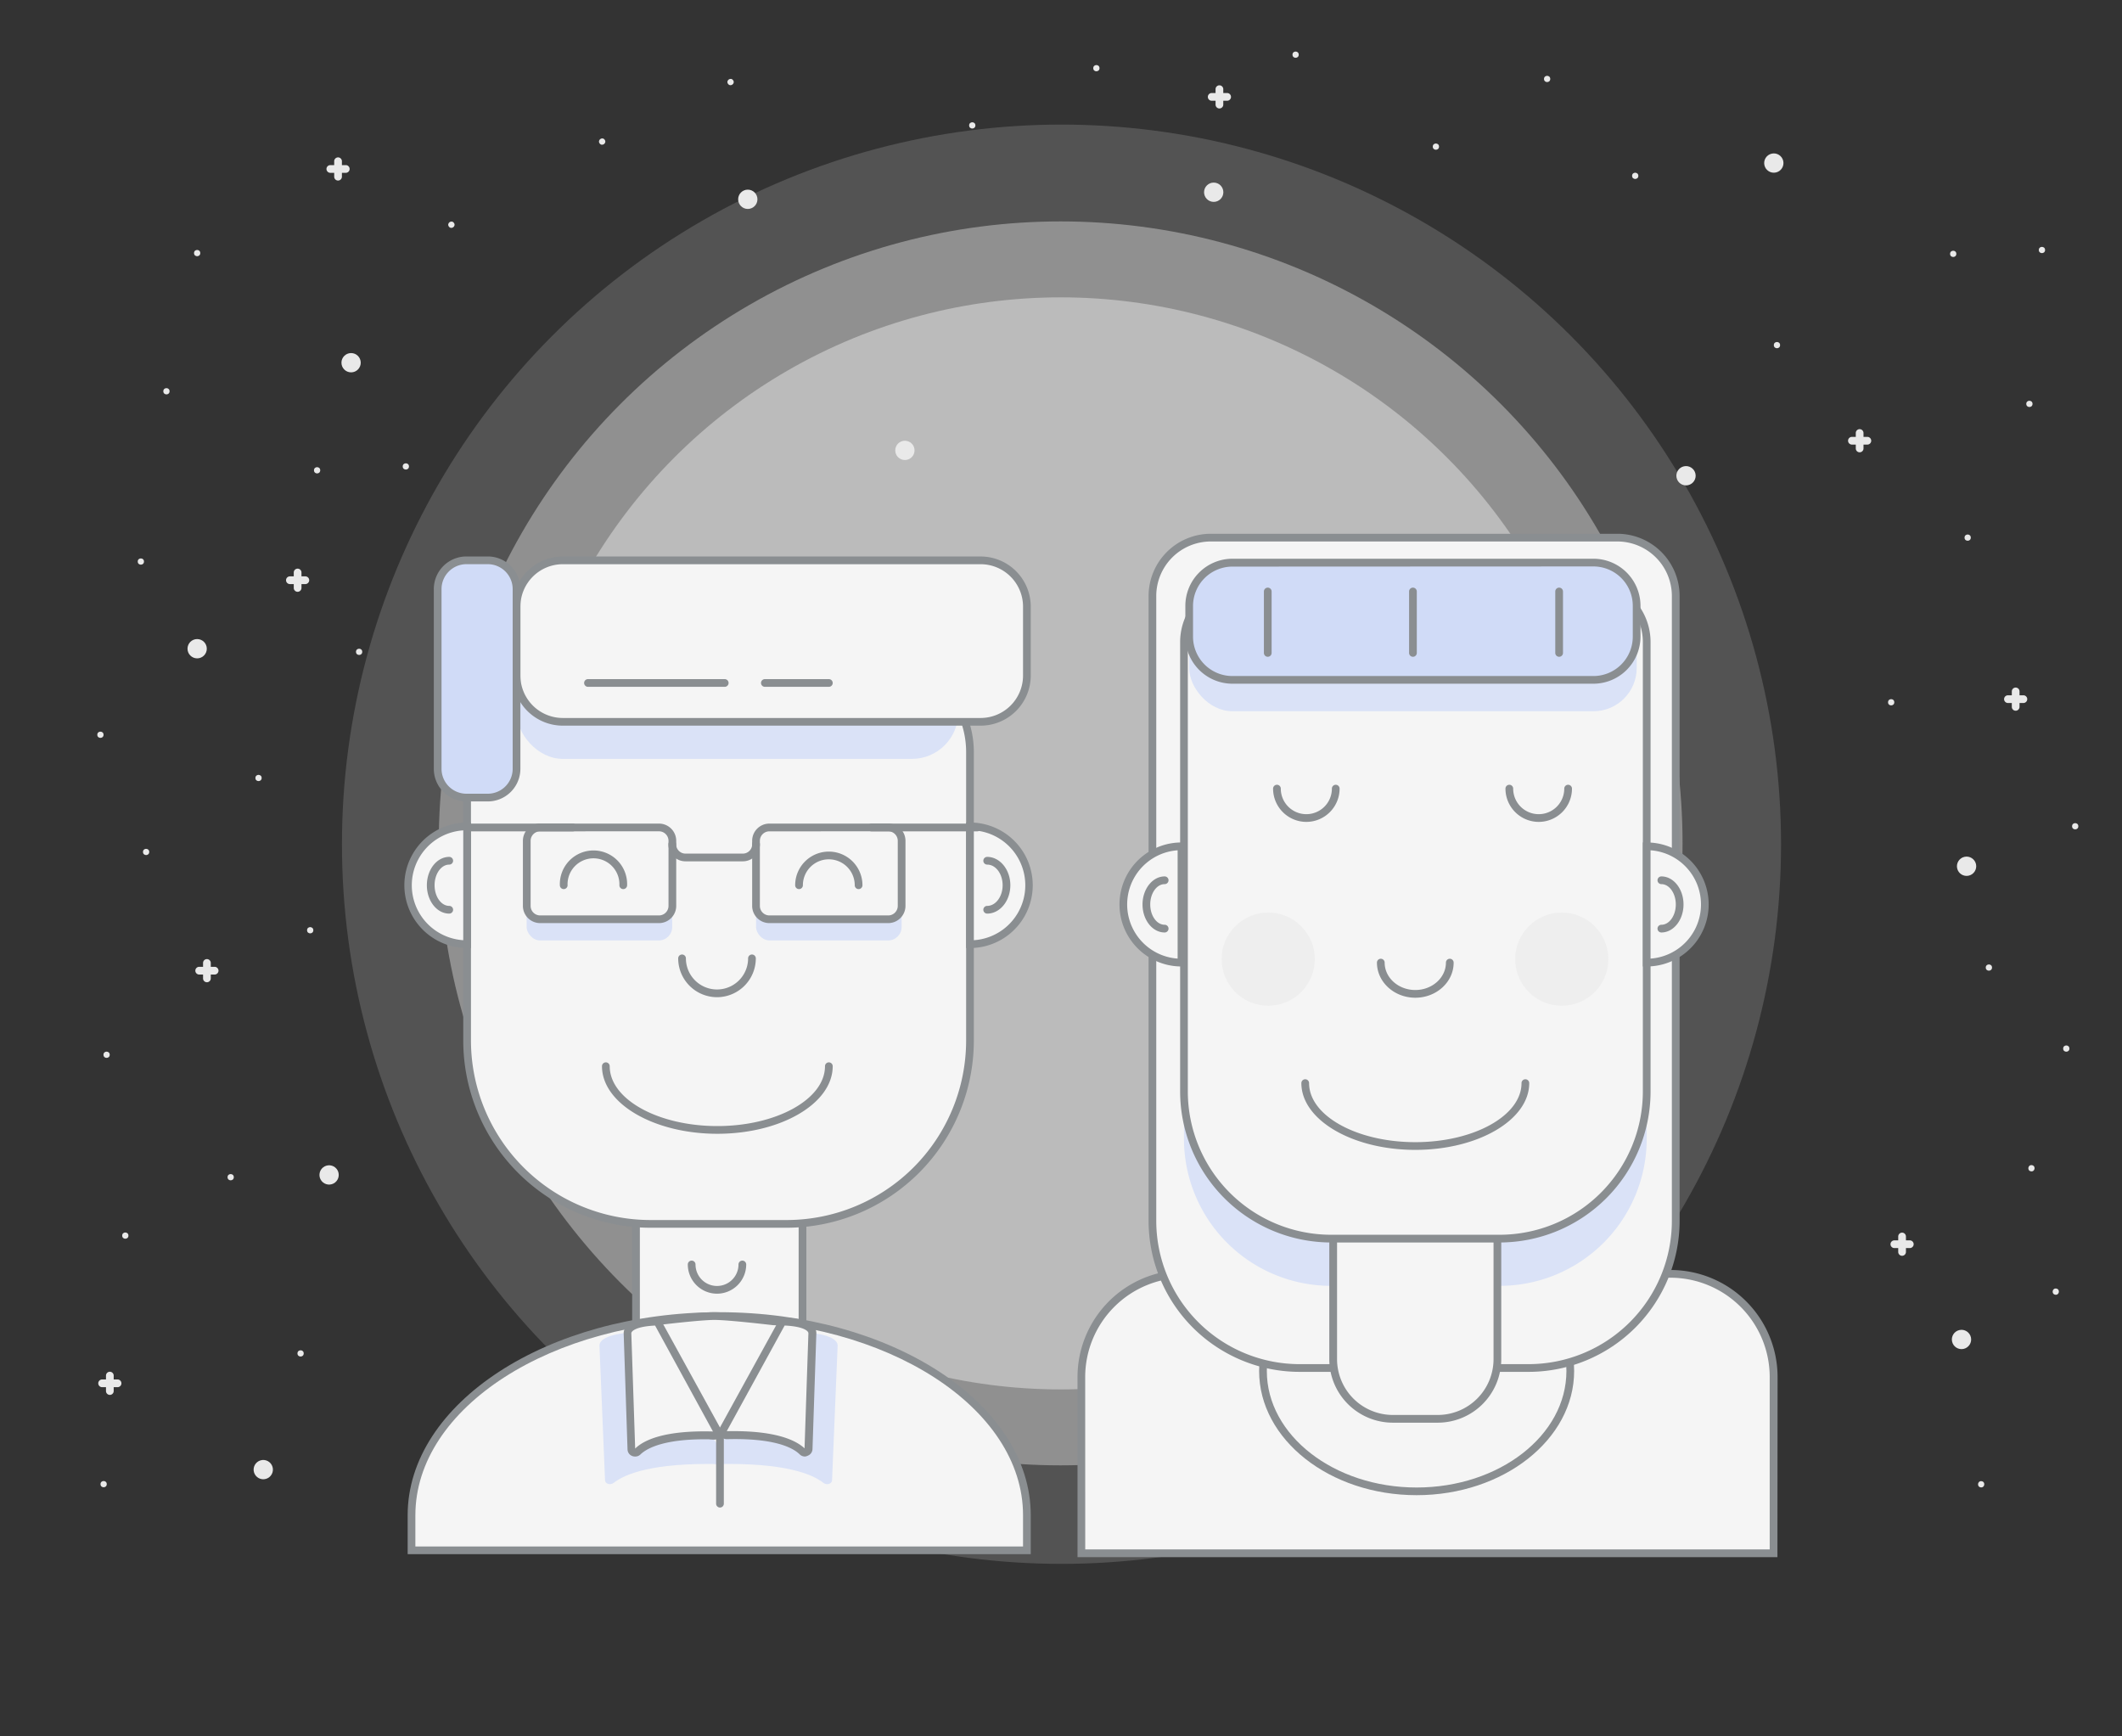 <svg id="Layer_1" data-name="Layer 1" xmlns="http://www.w3.org/2000/svg" viewBox="0 0 550 450"><rect x="0" y="0" width="550" height="450" fill="#333333" stroke="none"/><defs><style>.cls-1{opacity:0.18;}.cls-2{fill:#e5e5e5;}.cls-3{opacity:0.42;}.cls-4{opacity:0.5;}.cls-5{fill:#e9e9e9;}.cls-6{fill:#f5f5f5;}.cls-7{fill:#8a8e91;}.cls-8{fill:#dae2f7;}.cls-9{fill:#d0dbf7;}</style></defs><title>1_</title><g class="cls-1"><circle class="cls-2" cx="275.13" cy="218.79" r="186.5"/></g><g class="cls-3"><circle class="cls-2" cx="274.91" cy="218.57" r="161.19"/></g><g class="cls-4"><circle class="cls-2" cx="274.91" cy="218.57" r="141.51"/></g><circle class="cls-5" cx="91" cy="94" r="2.5"/><circle class="cls-5" cx="193.82" cy="51.65" r="2.5"/><circle class="cls-5" cx="51.1" cy="168.12" r="2.5"/><circle class="cls-5" cx="234.54" cy="116.72" r="2.5"/><circle class="cls-5" cx="314.58" cy="49.82" r="2.5"/><circle class="cls-5" cx="85.3" cy="304.5" r="2.5" transform="translate(-172.97 122.03) rotate(-39.11)"/><circle class="cls-5" cx="68.24" cy="380.87" r="2.5" transform="translate(-224.97 128.38) rotate(-39.11)"/><circle class="cls-5" cx="459.76" cy="42.26" r="2.5" transform="translate(1.86 101.39) rotate(-12.61)"/><circle class="cls-5" cx="437" cy="123.3" r="2.5" transform="translate(-16.38 98.37) rotate(-12.61)"/><circle class="cls-5" cx="509.72" cy="224.5" r="2.5" transform="translate(-36.72 116.69) rotate(-12.61)"/><circle class="cls-5" cx="508.4" cy="347.14" r="2.5" transform="translate(-63.52 119.36) rotate(-12.61)"/><circle class="cls-5" cx="51.1" cy="65.59" r="0.81"/><circle class="cls-5" cx="105.19" cy="120.88" r="0.81"/><circle class="cls-5" cx="43.14" cy="101.4" r="0.81"/><circle class="cls-5" cx="82.19" cy="121.88" r="0.81"/><circle class="cls-5" cx="36.51" cy="145.53" r="0.81"/><circle class="cls-5" cx="93.08" cy="168.93" r="0.81"/><circle class="cls-5" cx="26.03" cy="190.42" r="0.81"/><circle class="cls-5" cx="67.01" cy="201.62" r="0.81"/><circle class="cls-5" cx="37.87" cy="220.79" r="0.81"/><circle class="cls-5" cx="80.4" cy="241.08" r="0.81"/><circle class="cls-5" cx="27.63" cy="273.35" r="0.81"/><circle class="cls-5" cx="59.79" cy="305.08" r="0.81"/><circle class="cls-5" cx="32.48" cy="320.22" r="0.81"/><circle class="cls-5" cx="77.91" cy="350.75" r="0.81"/><circle class="cls-5" cx="26.86" cy="384.63" r="0.81"/><circle class="cls-5" cx="189.35" cy="21.27" r="0.81" transform="translate(26.03 119.4) rotate(-37.41)"/><circle class="cls-5" cx="156.08" cy="36.7" r="0.81" transform="translate(9.8 102.36) rotate(-37.41)"/><circle class="cls-5" cx="117" cy="58.24" r="0.81" transform="translate(-11.32 83.06) rotate(-37.41)"/><circle class="cls-5" cx="529.25" cy="64.79" r="0.81"/><circle class="cls-5" cx="506.25" cy="65.79" r="0.81"/><circle class="cls-5" cx="526" cy="104.67" r="0.81"/><circle class="cls-5" cx="460.57" cy="89.44" r="0.81"/><circle class="cls-5" cx="423.83" cy="45.57" r="0.81"/><circle class="cls-5" cx="401" cy="20.46" r="0.81"/><circle class="cls-5" cx="372.17" cy="38" r="0.81"/><circle class="cls-5" cx="335.81" cy="14.17" r="0.81"/><circle class="cls-5" cx="252" cy="32.5" r="0.81"/><circle class="cls-5" cx="284.17" cy="17.67" r="0.81"/><circle class="cls-5" cx="510" cy="139.33" r="0.81"/><circle class="cls-5" cx="490.17" cy="182" r="0.81"/><circle class="cls-5" cx="537.87" cy="214.13" r="0.81"/><circle class="cls-5" cx="515.5" cy="250.75" r="0.81"/><circle class="cls-5" cx="535.56" cy="271.75" r="0.81"/><circle class="cls-5" cx="526.55" cy="302.78" r="0.81" transform="translate(135.78 767.78) rotate(-79.86)"/><circle class="cls-5" cx="532.86" cy="334.76" r="0.81" transform="translate(109.49 800.34) rotate(-79.86)"/><circle class="cls-5" cx="513.52" cy="384.69" r="0.81" transform="translate(44.41 822.44) rotate(-79.86)"/><path class="cls-5" d="M89.62,42.79h-1v-1a1,1,0,0,0-2,0v1h-1a1,1,0,0,0,0,2h1v1a1,1,0,0,0,2,0v-1h1a1,1,0,0,0,0-2Z"/><path class="cls-5" d="M484,113.22h-1v-1a1,1,0,1,0-2,0v1h-1a1,1,0,0,0,0,2h1v1a1,1,0,0,0,2,0v-1h1a1,1,0,0,0,0-2Z"/><path class="cls-5" d="M55.63,250.56h-1v-1a1,1,0,1,0-2,0v1h-1a1,1,0,0,0,0,2h1v1a1,1,0,0,0,2,0v-1h1a1,1,0,0,0,0-2Z"/><path class="cls-5" d="M318.06,24.11h-1v-1a1,1,0,0,0-2,0v1h-1a1,1,0,0,0,0,2h1v1a1,1,0,1,0,2,0v-1h1a1,1,0,0,0,0-2Z"/><path class="cls-5" d="M524.44,180.19h-1v-1a1,1,0,0,0-2,0v1h-1a1,1,0,0,0,0,2h1v1a1,1,0,1,0,2,0v-1h1a1,1,0,0,0,0-2Z"/><path class="cls-5" d="M495,321.45h-1v-1a1,1,0,0,0-2,0v1h-1a1,1,0,0,0,0,2h1v1a1,1,0,0,0,2,0v-1h1a1,1,0,0,0,0-2Z"/><path class="cls-5" d="M79.14,149.37h-1v-1a1,1,0,0,0-2,0v1h-1a1,1,0,1,0,0,2h1v1a1,1,0,0,0,2,0v-1h1a1,1,0,1,0,0-2Z"/><path class="cls-5" d="M30.47,357.5h-1v-1a1,1,0,0,0-2,0v1h-1a1,1,0,1,0,0,2h1v1a1,1,0,0,0,2,0v-1h1a1,1,0,1,0,0-2Z"/><path class="cls-6" d="M164.85,311.73H208a0,0,0,0,1,0,0V349a15.46,15.46,0,0,1-15.46,15.46H180.31A15.46,15.46,0,0,1,164.85,349V311.73A0,0,0,0,1,164.85,311.73Z"/><path class="cls-7" d="M192.51,365.43H180.31A16.48,16.48,0,0,1,163.85,349V310.73H209V349A16.48,16.48,0,0,1,192.51,365.43Zm-26.66-52.7V349a14.48,14.48,0,0,0,14.46,14.46h12.19A14.48,14.48,0,0,0,207,349V312.73Z"/><path class="cls-6" d="M145.57,170.37h81.34a24.5,24.5,0,0,1,24.5,24.5v74.81a47.5,47.5,0,0,1-47.5,47.5H168.57a47.5,47.5,0,0,1-47.5-47.5V194.87A24.5,24.5,0,0,1,145.57,170.37Z"/><path class="cls-7" d="M203.91,318.18H168.57a48.55,48.55,0,0,1-48.5-48.5V194.87a25.53,25.53,0,0,1,25.5-25.5h81.34a25.53,25.53,0,0,1,25.5,25.5v74.81A48.55,48.55,0,0,1,203.91,318.18ZM145.57,171.37a23.53,23.53,0,0,0-23.5,23.5v74.81a46.55,46.55,0,0,0,46.5,46.5h35.34a46.55,46.55,0,0,0,46.5-46.5V194.87a23.53,23.53,0,0,0-23.5-23.5Z"/><path class="cls-6" d="M266.16,401.78v-9.09c0-28.39-35.89-51.62-79.75-51.62h0c-43.86,0-79.75,23.23-79.75,51.62v9.09Z"/><path class="cls-7" d="M267.16,402.78H105.66V392.69c0-29,36.22-52.62,80.75-52.62s80.75,23.61,80.75,52.62Zm-159.5-2h157.5v-8.09c0-27.91-35.33-50.62-78.75-50.62s-78.75,22.71-78.75,50.62Z"/><path class="cls-8" d="M217.11,348.69l-1.45,34.93c0,.93-1.39,1.35-2.2.71-3-2.37-10.18-5.3-27.76-4.9-1.15,0-1.89-1-1.33-1.81l21.76-32.43C214.89,345.38,217.1,347.24,217.11,348.69Z"/><path class="cls-8" d="M155.37,348.69l1.45,34.93c0,.93,1.39,1.35,2.2.71,3-2.37,10.18-5.3,27.76-4.9,1.15,0,1.89-1,1.33-1.81l-21.76-32.43C157.59,345.38,155.38,347.24,155.37,348.69Z"/><path class="cls-6" d="M190,370l15.25-16.62a6.49,6.49,0,0,0-4.79-10.88s-11.54-1.37-15.44-1.37c-3.72,0-15.05,1.37-15.05,1.37a6.49,6.49,0,0,0-4.79,10.88L180.45,370A6.49,6.49,0,0,0,190,370Z"/><path class="cls-7" d="M185.24,373.06a7.51,7.51,0,0,1-5.52-2.43L164.46,354a7.49,7.49,0,0,1,5.46-12.56c1-.12,11.48-1.37,15.12-1.37,3.82,0,14.52,1.26,15.51,1.37A7.49,7.49,0,0,1,206,354l-15.25,16.62A7.51,7.51,0,0,1,185.24,373.06ZM170,343.44a5.49,5.49,0,0,0-4,9.21l15.25,16.62a5.49,5.49,0,0,0,8.1,0l15.25-16.62a5.49,5.49,0,0,0-4-9.21h-.12c-.11,0-11.53-1.37-15.33-1.37-3.62,0-14.82,1.35-14.93,1.37Z"/><path class="cls-7" d="M186.61,390.69a1,1,0,0,1-1-1V372.05a1,1,0,0,1,2,0v17.64A1,1,0,0,1,186.61,390.69Z"/><path class="cls-6" d="M162.63,345.54l1,30.06a.91.91,0,0,0,1.55.61c2.09-2,7.18-4.56,19.57-4.22a1.05,1.05,0,0,0,.94-1.56l-15.34-27.91C164.19,342.69,162.63,344.29,162.63,345.54Z"/><path class="cls-7" d="M164.56,377.47a1.92,1.92,0,0,1-.72-.14,1.88,1.88,0,0,1-1.19-1.7l-1-30.1c0-1.41,1.15-3.81,8.72-4l.61,0,15.64,28.44a2,2,0,0,1,0,2.06,2.1,2.1,0,0,1-1.8,1c-12.56-.34-17.2,2.32-18.85,3.93A1.9,1.9,0,0,1,164.56,377.47Zm-.93-31.95,1,29.89c2.24-2.22,7.64-4.77,20.16-4.43l-15-27.45C165,343.76,163.65,344.91,163.63,345.53Z"/><path class="cls-6" d="M210.54,345.54l-1,30.06a.91.91,0,0,1-1.55.61c-2.09-2-7.18-4.56-19.57-4.22a1.05,1.05,0,0,1-.94-1.56l15.34-27.91C209,342.69,210.53,344.29,210.54,345.54Z"/><path class="cls-7" d="M208.61,377.47a1.91,1.91,0,0,1-1.34-.56c-1.65-1.62-6.29-4.27-18.85-3.93a2.07,2.07,0,0,1-1.8-1,2,2,0,0,1,0-2.06l15.64-28.44.61,0c7.57.2,8.71,2.6,8.72,4v0l-1,30.06a1.88,1.88,0,0,1-1.19,1.7A1.92,1.92,0,0,1,208.61,377.47Zm-18.49-6.58c11.15,0,16.16,2.36,18.41,4.46l1-29.83c0-.62-1.35-1.77-6.16-2l-15,27.37Z"/><rect class="cls-8" x="136.5" y="219.94" width="37.73" height="23.78" rx="3.47" ry="3.47"/><rect class="cls-8" x="195.96" y="219.94" width="37.73" height="23.78" rx="3.47" ry="3.47"/><path class="cls-7" d="M185.93,293.83c-16.48,0-29.9-7.86-29.9-17.51a1,1,0,0,1,2,0c0,8.55,12.51,15.51,27.9,15.51s27.9-7,27.9-15.51a1,1,0,0,1,2,0C215.82,286,202.41,293.83,185.93,293.83Z"/><path class="cls-7" d="M185.84,258.43a10.07,10.07,0,0,1-10.06-10.06,1,1,0,0,1,2,0,8.06,8.06,0,1,0,16.12,0,1,1,0,0,1,2,0A10.07,10.07,0,0,1,185.84,258.43Z"/><path class="cls-7" d="M185.84,335.27a7.58,7.58,0,0,1-7.57-7.57,1,1,0,0,1,2,0,5.57,5.57,0,0,0,11.14,0,1,1,0,0,1,2,0A7.58,7.58,0,0,1,185.84,335.27Z"/><rect class="cls-6" x="136.5" y="214.45" width="37.73" height="23.78" rx="3.47" ry="3.47"/><path class="cls-7" d="M170.77,239.23H140a4.47,4.47,0,0,1-4.47-4.47V217.91a4.47,4.47,0,0,1,4.47-4.47h30.8a4.47,4.47,0,0,1,4.47,4.47v16.85A4.47,4.47,0,0,1,170.77,239.23ZM140,215.45a2.47,2.47,0,0,0-2.47,2.47v16.85a2.47,2.47,0,0,0,2.47,2.47h30.8a2.47,2.47,0,0,0,2.47-2.47V217.91a2.47,2.47,0,0,0-2.47-2.47Z"/><rect class="cls-6" x="195.96" y="214.45" width="37.73" height="23.78" rx="3.47" ry="3.47"/><path class="cls-7" d="M230.22,239.23h-30.8a4.47,4.47,0,0,1-4.47-4.47V217.91a4.47,4.47,0,0,1,4.47-4.47h30.8a4.47,4.47,0,0,1,4.47,4.47v16.85A4.47,4.47,0,0,1,230.22,239.23Zm-30.8-23.78a2.47,2.47,0,0,0-2.47,2.47v16.85a2.47,2.47,0,0,0,2.47,2.47h30.8a2.47,2.47,0,0,0,2.47-2.47V217.91a2.47,2.47,0,0,0-2.47-2.47Z"/><path class="cls-6" d="M121.07,244.69a15.26,15.26,0,1,1,0-30.53Z"/><path class="cls-7" d="M122.07,245.69h-1a16.26,16.26,0,0,1,0-32.53h1Zm-2-30.49a14.26,14.26,0,0,0,0,28.46Z"/><path class="cls-7" d="M116.44,236.77c-3.2,0-5.8-3.29-5.8-7.35s2.6-7.35,5.8-7.35a1,1,0,1,1,0,2c-2.1,0-3.8,2.4-3.8,5.35s1.71,5.35,3.8,5.35a1,1,0,0,1,0,2Z"/><path class="cls-6" d="M251.41,244.69a15.26,15.26,0,1,0,0-30.53Z"/><path class="cls-7" d="M251.41,245.69h-1V213.16h1a16.26,16.26,0,0,1,0,32.53Zm1-30.49v28.46a14.26,14.26,0,0,0,0-28.46Z"/><path class="cls-7" d="M255.87,236.77a1,1,0,0,1,0-2c2.19,0,4-2.4,4-5.35s-1.78-5.35-4-5.35a1,1,0,0,1,0-2c3.29,0,6,3.29,6,7.35S259.17,236.77,255.87,236.77Z"/><path class="cls-7" d="M148.51,215.45H121.07a1,1,0,0,1,0-2h27.44a1,1,0,0,1,0,2Z"/><path class="cls-7" d="M253.3,215.45H225.86a1,1,0,0,1,0-2H253.3a1,1,0,0,1,0,2Z"/><path class="cls-7" d="M192.53,223.22H177.67a4.43,4.43,0,0,1-4.43-4.43,1,1,0,0,1,2,0,2.43,2.43,0,0,0,2.43,2.43h14.86a2.43,2.43,0,0,0,2.43-2.43,1,1,0,0,1,2,0A4.43,4.43,0,0,1,192.53,223.22Z"/><path class="cls-7" d="M161.54,230.42a1,1,0,0,1-1-1,6.72,6.72,0,1,0-13.43,0,1,1,0,0,1-2,0,8.72,8.72,0,1,1,17.43,0A1,1,0,0,1,161.54,230.42Z"/><rect class="cls-8" x="133.88" y="154.82" width="114.48" height="41.85" rx="12" ry="12"/><path class="cls-7" d="M222.54,230.42a1,1,0,0,1-1-1,6.72,6.72,0,1,0-13.44,0,1,1,0,0,1-2,0,8.72,8.72,0,1,1,17.44,0A1,1,0,0,1,222.54,230.42Z"/><rect class="cls-6" x="133.88" y="145.22" width="132.29" height="41.85" rx="12" ry="12"/><path class="cls-7" d="M254.16,188.06H145.88a13,13,0,0,1-13-13V157.22a13,13,0,0,1,13-13H254.16a13,13,0,0,1,13,13v17.85A13,13,0,0,1,254.16,188.06ZM145.88,146.22a11,11,0,0,0-11,11v17.85a11,11,0,0,0,11,11H254.16a11,11,0,0,0,11-11V157.22a11,11,0,0,0-11-11Z"/><path class="cls-6" d="M307,330.13H433a26.73,26.73,0,0,1,26.73,26.73v45.69a0,0,0,0,1,0,0H280.28a0,0,0,0,1,0,0V356.86A26.73,26.73,0,0,1,307,330.13Z"/><path class="cls-7" d="M460.69,403.55H279.28V356.86A27.76,27.76,0,0,1,307,329.13H433a27.76,27.76,0,0,1,27.73,27.73Zm-179.41-2H458.69V356.86A25.76,25.76,0,0,0,433,331.13H307a25.76,25.76,0,0,0-25.73,25.73Z"/><ellipse class="cls-6" cx="367.18" cy="355.31" rx="39.82" ry="31.18"/><path class="cls-7" d="M367.17,387.49c-22.51,0-40.82-14.43-40.82-32.18s18.31-32.18,40.82-32.18S408,337.57,408,355.31,389.68,387.49,367.17,387.49Zm0-62.35c-21.4,0-38.82,13.54-38.82,30.18s17.41,30.18,38.82,30.18S406,372,406,355.31,388.58,325.14,367.17,325.14Z"/><rect class="cls-9" x="113.44" y="145.22" width="20.44" height="61.49" rx="7.45" ry="7.45"/><path class="cls-7" d="M126.43,207.7h-5.54a8.46,8.46,0,0,1-8.45-8.45V152.66a8.46,8.46,0,0,1,8.45-8.45h5.54a8.46,8.46,0,0,1,8.45,8.45v46.59A8.46,8.46,0,0,1,126.43,207.7Zm-5.54-61.49a6.46,6.46,0,0,0-6.45,6.45v46.59a6.46,6.46,0,0,0,6.45,6.45h5.54a6.46,6.46,0,0,0,6.45-6.45V152.66a6.46,6.46,0,0,0-6.45-6.45Z"/><path class="cls-7" d="M187.84,178H152.4a1,1,0,0,1,0-2h35.44a1,1,0,0,1,0,2Z"/><path class="cls-6" d="M313.82,139.33H419.21a15.13,15.13,0,0,1,15.13,15.13V316.4a38.13,38.13,0,0,1-38.13,38.13H336.82A38.13,38.13,0,0,1,298.7,316.4V154.46a15.13,15.13,0,0,1,15.13-15.13Z"/><path class="cls-7" d="M396.21,355.53H336.82A39.17,39.17,0,0,1,297.7,316.4V154.46a16.14,16.14,0,0,1,16.13-16.13H419.21a16.14,16.14,0,0,1,16.13,16.13V316.4A39.17,39.17,0,0,1,396.21,355.53ZM313.82,140.33a14.14,14.14,0,0,0-14.13,14.13V316.4a37.17,37.17,0,0,0,37.13,37.13h59.38a37.17,37.17,0,0,0,37.13-37.12V154.46a14.14,14.14,0,0,0-14.13-14.13Z"/><path class="cls-7" d="M214.82,178H198.25a1,1,0,0,1,0-2h16.58a1,1,0,0,1,0,2Z"/><path class="cls-8" d="M322,163.45h89.68a15.13,15.13,0,0,1,15.13,15.13V295.11a38.13,38.13,0,0,1-38.13,38.13H345a38.13,38.13,0,0,1-38.13-38.13V178.57A15.13,15.13,0,0,1,322,163.45Z"/><path class="cls-6" d="M345.55,315.66h42.57a0,0,0,0,1,0,0v36.57a15.46,15.46,0,0,1-15.46,15.46H361a15.46,15.46,0,0,1-15.46-15.46V315.66A0,0,0,0,1,345.55,315.66Z"/><path class="cls-7" d="M372.66,368.7H361a16.48,16.48,0,0,1-16.46-16.46V314.66h44.57v37.57A16.48,16.48,0,0,1,372.66,368.7Zm-26.11-52v35.57A14.48,14.48,0,0,0,361,366.7h11.65a14.48,14.48,0,0,0,14.46-14.46V316.66Z"/><path class="cls-6" d="M322,151.26h89.68a15.13,15.13,0,0,1,15.13,15.13V282.92A38.13,38.13,0,0,1,388.67,321H345a38.13,38.13,0,0,1-38.13-38.13V166.38A15.13,15.13,0,0,1,322,151.26Z"/><path class="cls-7" d="M388.67,322H345a39.17,39.17,0,0,1-39.12-39.12V166.38A16.14,16.14,0,0,1,322,150.26h89.68a16.14,16.14,0,0,1,16.13,16.13V282.92A39.17,39.17,0,0,1,388.67,322ZM322,152.26a14.14,14.14,0,0,0-14.13,14.13V282.92A37.17,37.17,0,0,0,345,320h43.68a37.17,37.17,0,0,0,37.13-37.12V166.38a14.14,14.14,0,0,0-14.13-14.13Z"/><path class="cls-6" d="M306.23,249.47a15.07,15.07,0,1,1,0-30.14Z"/><path class="cls-7" d="M307.23,250.47h-1a16.07,16.07,0,0,1,0-32.14h1Zm-2-30.11a14.07,14.07,0,0,0,0,28.07Z"/><rect class="cls-8" x="308.22" y="153.97" width="115.99" height="30.35" rx="11.2" ry="11.2"/><path class="cls-6" d="M426.8,249.47a15.07,15.07,0,0,0,0-30.14Z"/><path class="cls-7" d="M426.8,250.47h-1V218.33h1a16.07,16.07,0,0,1,0,32.14Zm1-30.11v28.07a14.07,14.07,0,0,0,0-28.07Z"/><rect class="cls-9" x="308.22" y="145.84" width="115.99" height="30.35" rx="11.2" ry="11.2"/><path class="cls-7" d="M413,177.19H319.43a12.22,12.22,0,0,1-12.2-12.2V157a12.22,12.22,0,0,1,12.2-12.2H413a12.22,12.22,0,0,1,12.2,12.2V165A12.22,12.22,0,0,1,413,177.19Zm-93.58-30.35a10.22,10.22,0,0,0-10.2,10.2V165a10.21,10.21,0,0,0,10.2,10.2H413a10.21,10.21,0,0,0,10.2-10.2V157a10.21,10.21,0,0,0-10.2-10.2Z"/><path class="cls-7" d="M338.59,213a8.63,8.63,0,0,1-8.62-8.62,1,1,0,1,1,2,0,6.62,6.62,0,0,0,13.24,0,1,1,0,0,1,2,0A8.63,8.63,0,0,1,338.59,213Z"/><path class="cls-7" d="M398.82,213a8.63,8.63,0,0,1-8.62-8.62,1,1,0,1,1,2,0,6.62,6.62,0,0,0,13.24,0,1,1,0,0,1,2,0A8.63,8.63,0,0,1,398.82,213Z"/><path class="cls-7" d="M366.83,258.57c-5.48,0-9.94-4.08-9.94-9.1a1,1,0,1,1,2,0c0,3.92,3.56,7.1,7.94,7.1s7.94-3.19,7.94-7.1a1,1,0,0,1,2,0C376.78,254.49,372.32,258.57,366.83,258.57Z"/><path class="cls-7" d="M366.83,298c-16.28,0-29.53-7.76-29.53-17.3a1,1,0,0,1,2,0c0,8.44,12.35,15.3,27.53,15.3s27.53-6.86,27.53-15.3a1,1,0,0,1,2,0C396.36,290.24,383.12,298,366.83,298Z"/><g class="cls-3"><circle class="cls-2" cx="328.71" cy="248.57" r="12.08"/></g><g class="cls-3"><circle class="cls-2" cx="404.79" cy="248.57" r="12.08"/></g><path class="cls-7" d="M328.59,170.21a1,1,0,0,1-1-1V153.29a1,1,0,0,1,2,0v15.92A1,1,0,0,1,328.59,170.21Z"/><path class="cls-7" d="M366.22,170.21a1,1,0,0,1-1-1V153.29a1,1,0,1,1,2,0v15.92A1,1,0,0,1,366.22,170.21Z"/><path class="cls-7" d="M404.11,170.21a1,1,0,0,1-1-1V153.29a1,1,0,1,1,2,0v15.92A1,1,0,0,1,404.11,170.21Z"/><path class="cls-7" d="M301.87,241.66c-3.17,0-5.74-3.26-5.74-7.26s2.58-7.27,5.74-7.27a1,1,0,0,1,0,2c-2.06,0-3.74,2.36-3.74,5.27s1.68,5.26,3.74,5.26a1,1,0,0,1,0,2Z"/><path class="cls-7" d="M430.61,241.66a1,1,0,0,1,0-2c2.06,0,3.74-2.36,3.74-5.26s-1.68-5.27-3.74-5.27a1,1,0,0,1,0-2c3.17,0,5.74,3.26,5.74,7.27S433.77,241.66,430.61,241.66Z"/></svg>